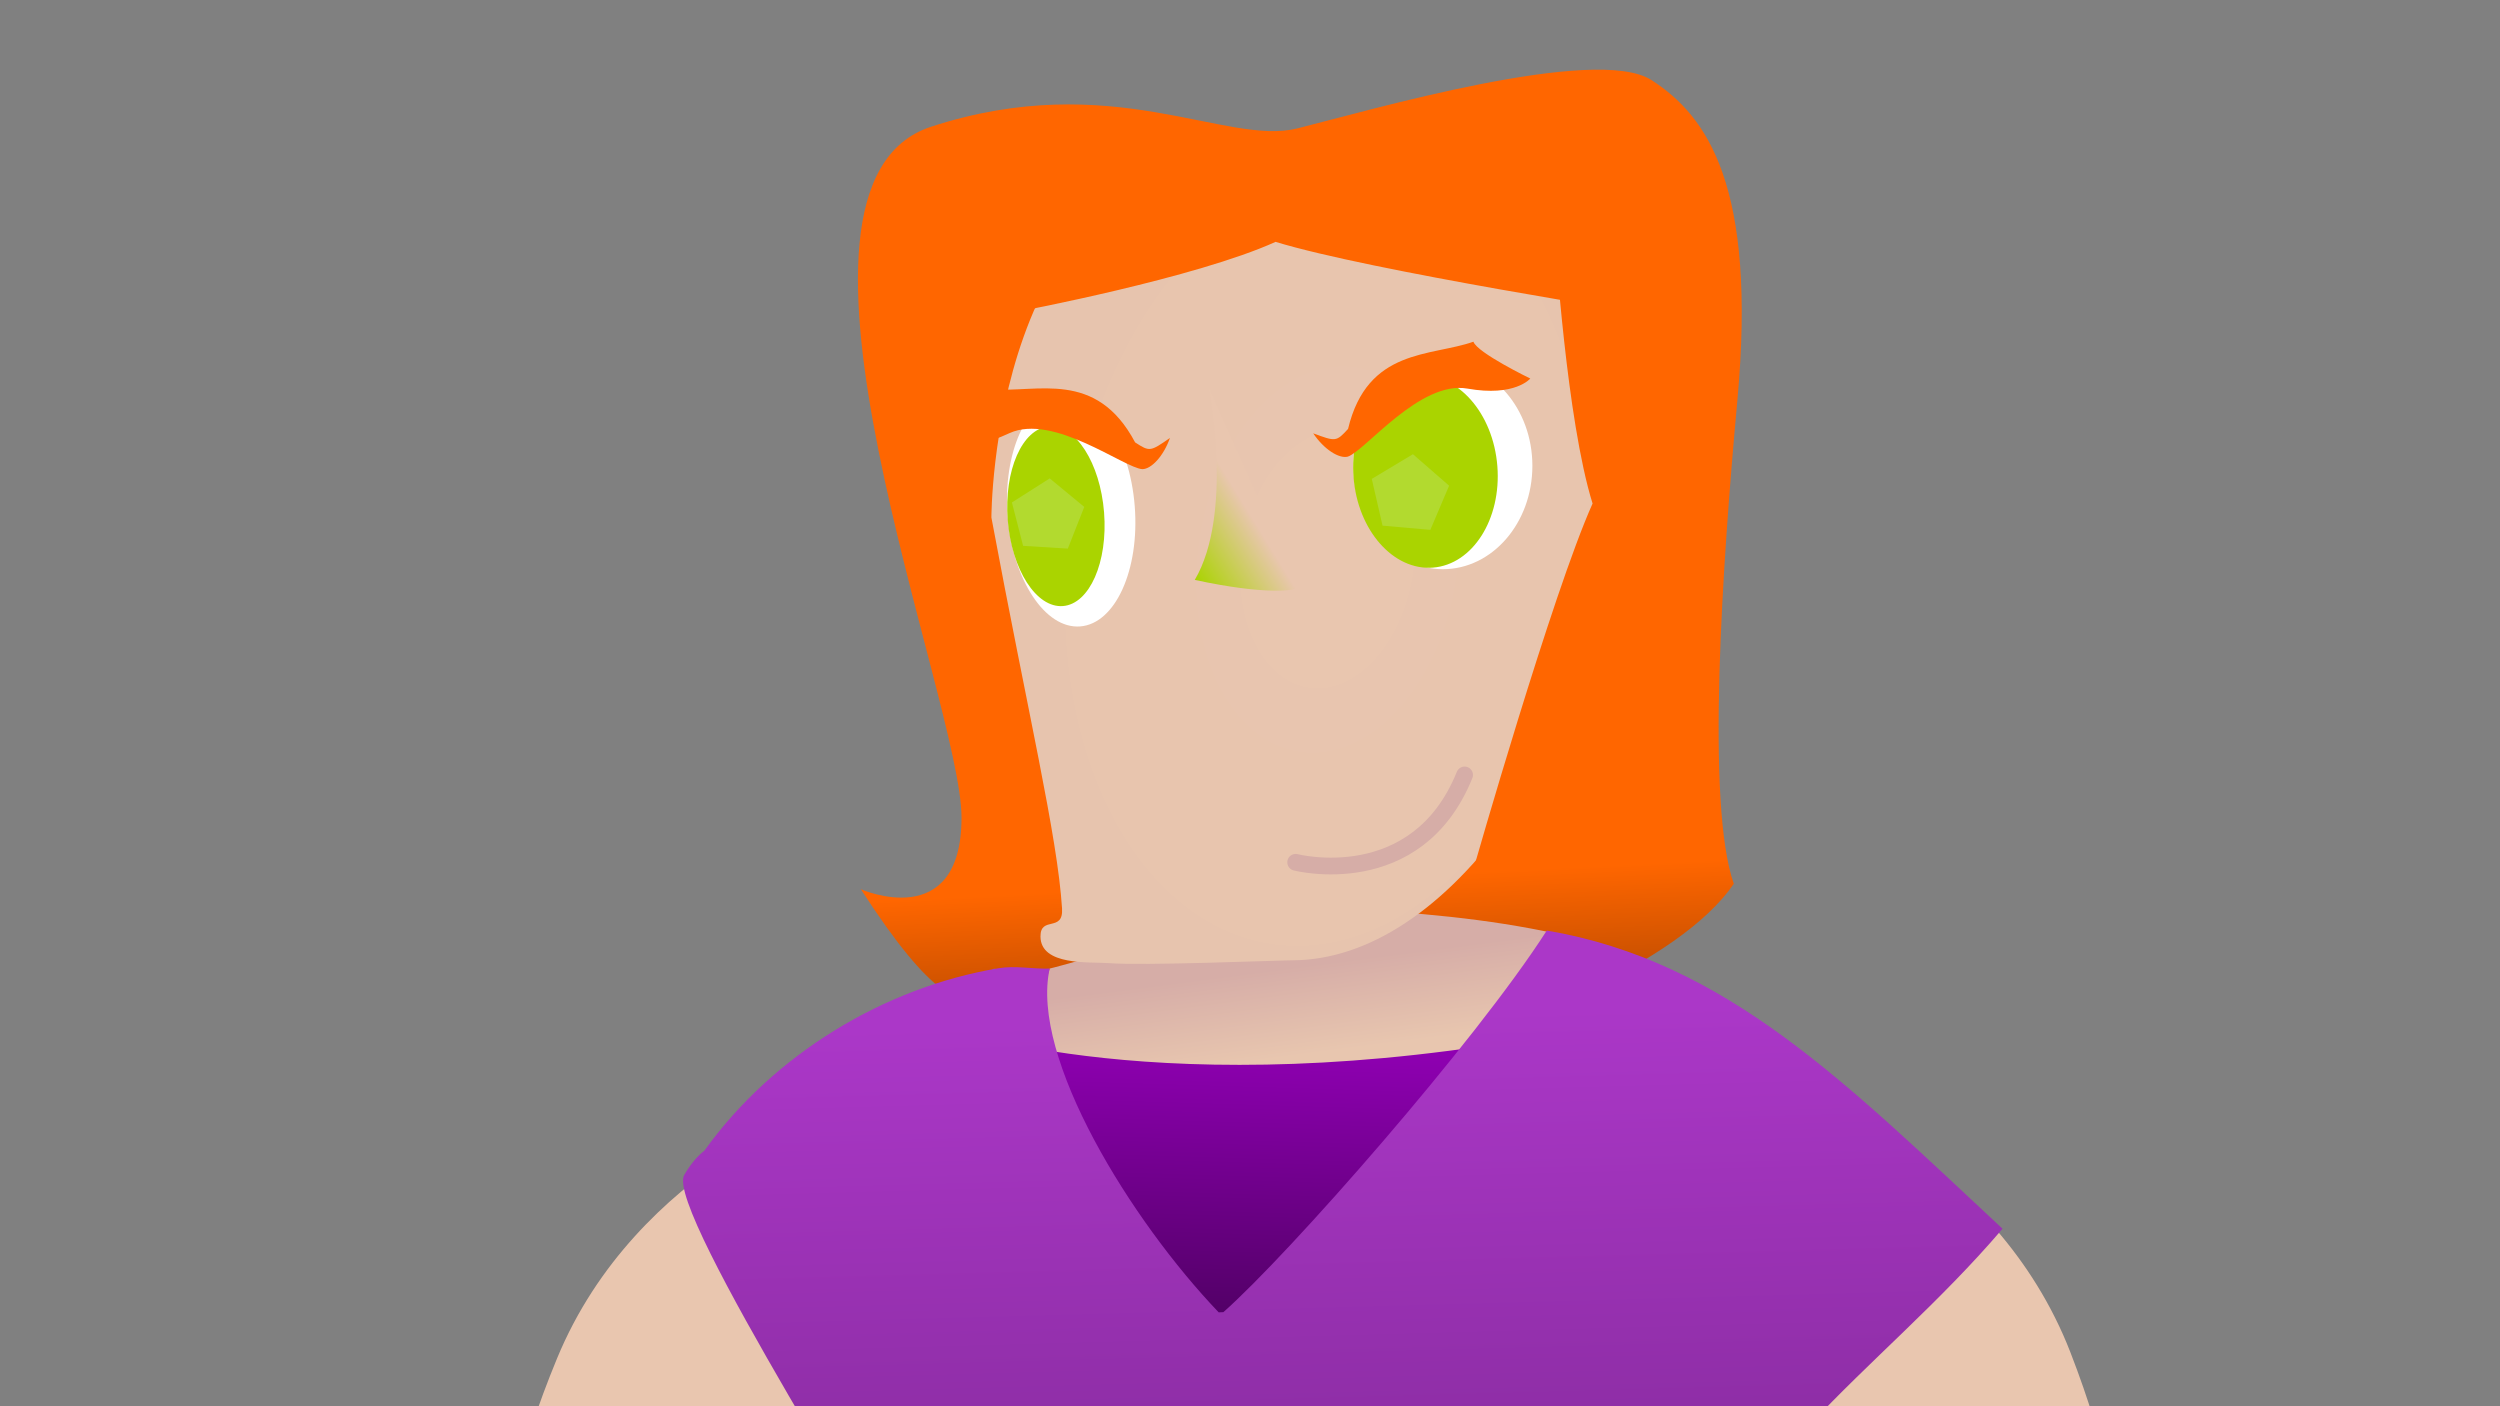 <?xml version="1.0" encoding="UTF-8" standalone="no"?>
<!-- Created with Inkscape (http://www.inkscape.org/) -->

<svg
   xmlns:dc="http://purl.org/dc/elements/1.1/"
   xmlns:cc="http://creativecommons.org/ns#"
   xmlns:rdf="http://www.w3.org/1999/02/22-rdf-syntax-ns#"
   xmlns:svg="http://www.w3.org/2000/svg"
   xmlns="http://www.w3.org/2000/svg"
   xmlns:xlink="http://www.w3.org/1999/xlink"
   xmlns:sodipodi="http://sodipodi.sourceforge.net/DTD/sodipodi-0.dtd"
   xmlns:inkscape="http://www.inkscape.org/namespaces/inkscape"
   width="1920"
   height="1080"
   viewBox="0 0 508 285.75"
   version="1.1"
   id="svg8"
   inkscape:version="0.92.2 (5c3e80d, 2017-08-06)"
   sodipodi:docname="geepm normal.svg"
   inkscape:export-filename="/home/mbrickn/Projects/aXVI/game/images/characters/geepm/geepm normal.png"
   inkscape:export-xdpi="96"
   inkscape:export-ydpi="96">
  <rect x="0" y="0" width="508" height="285.75" fill="#808080" stroke="none"/>
  <title
     id="title4294">GeePM</title>
  <defs
     id="defs2">
    <linearGradient
       inkscape:collect="always"
       id="linearGradient905">
      <stop
         style="stop-color:#e9c6af;stop-opacity:1;"
         offset="0"
         id="stop901" />
      <stop
         style="stop-color:#e6c3ad;stop-opacity:1"
         offset="1"
         id="stop903" />
    </linearGradient>
    <linearGradient
       inkscape:collect="always"
       id="linearGradient4397">
      <stop
         style="stop-color:#aad400;stop-opacity:1"
         offset="0"
         id="stop4393" />
      <stop
         style="stop-color:#e9c6af;stop-opacity:1"
         offset="1"
         id="stop4395" />
    </linearGradient>
    <linearGradient
       inkscape:collect="always"
       id="linearGradient4389">
      <stop
         style="stop-color:#ff6600;stop-opacity:1;"
         offset="0"
         id="stop4385" />
      <stop
         style="stop-color:#b74900;stop-opacity:1"
         offset="1"
         id="stop4387" />
    </linearGradient>
    <linearGradient
       inkscape:collect="always"
       id="linearGradient4381">
      <stop
         style="stop-color:#d6ada7;stop-opacity:1;"
         offset="0"
         id="stop4377" />
      <stop
         style="stop-color:#e8c6af;stop-opacity:1"
         offset="1"
         id="stop4379" />
    </linearGradient>
    <linearGradient
       inkscape:collect="always"
       id="linearGradient4373">
      <stop
         style="stop-color:#440055;stop-opacity:1;"
         offset="0"
         id="stop4369" />
      <stop
         style="stop-color:#9a00c0;stop-opacity:1"
         offset="1"
         id="stop4371" />
    </linearGradient>
    <linearGradient
       inkscape:collect="always"
       id="linearGradient4357">
      <stop
         style="stop-color:#440055;stop-opacity:1;"
         offset="0"
         id="stop4353" />
      <stop
         style="stop-color:#5a0070;stop-opacity:1"
         offset="1"
         id="stop4355" />
    </linearGradient>
    <linearGradient
       inkscape:collect="always"
       id="linearGradient4349">
      <stop
         style="stop-color:#ab37c8;stop-opacity:1;"
         offset="0"
         id="stop4345" />
      <stop
         style="stop-color:#5c1e6b;stop-opacity:1"
         offset="1"
         id="stop4347" />
    </linearGradient>
    <linearGradient
       inkscape:collect="always"
       id="linearGradient4333">
      <stop
         style="stop-color:#e9c6af;stop-opacity:1;"
         offset="0"
         id="stop4329" />
      <stop
         style="stop-color:#e1bfa9;stop-opacity:1"
         offset="1"
         id="stop4331" />
    </linearGradient>
    <linearGradient
       inkscape:collect="always"
       id="linearGradient4325">
      <stop
         style="stop-color:#e9c6af;stop-opacity:1;"
         offset="0"
         id="stop4321" />
      <stop
         style="stop-color:#e7c5af;stop-opacity:1"
         offset="1"
         id="stop4323" />
    </linearGradient>
    <linearGradient
       inkscape:collect="always"
       id="linearGradient4317">
      <stop
         style="stop-color:#e9c6af;stop-opacity:1;"
         offset="0"
         id="stop4313" />
      <stop
         style="stop-color:#e7c5af;stop-opacity:1"
         offset="1"
         id="stop4315" />
    </linearGradient>
    <linearGradient
       inkscape:collect="always"
       id="linearGradient4307">
      <stop
         style="stop-color:#440055;stop-opacity:1"
         offset="0"
         id="stop4303" />
      <stop
         style="stop-color:#ab37c8;stop-opacity:1"
         offset="1"
         id="stop4305" />
    </linearGradient>
    <linearGradient
       inkscape:collect="always"
       xlink:href="#linearGradient4307"
       id="linearGradient4309"
       x1="368.986"
       y1="468.359"
       x2="366.71"
       y2="428.405"
       gradientUnits="userSpaceOnUse" />
    <linearGradient
       inkscape:collect="always"
       xlink:href="#linearGradient4317"
       id="linearGradient4319"
       x1="1767.942"
       y1="706.965"
       x2="1807.934"
       y2="1109.227"
       gradientUnits="userSpaceOnUse"
       gradientTransform="matrix(0.42,0,0,0.42,-76.756,191.136)" />
    <linearGradient
       inkscape:collect="always"
       xlink:href="#linearGradient4325"
       id="linearGradient4327"
       x1="1186.636"
       y1="734.657"
       x2="1148.046"
       y2="1083.005"
       gradientUnits="userSpaceOnUse"
       gradientTransform="matrix(0.42,0,0,0.42,-76.756,191.136)" />
    <linearGradient
       inkscape:collect="always"
       xlink:href="#linearGradient4333"
       id="linearGradient4335"
       x1="405.138"
       y1="306.572"
       x2="406.556"
       y2="441.242"
       gradientUnits="userSpaceOnUse"
       gradientTransform="matrix(1.587,0,0,1.587,-76.756,191.136)" />
    <linearGradient
       inkscape:collect="always"
       xlink:href="#linearGradient4333"
       id="linearGradient4343"
       x1="310.648"
       y1="354.414"
       x2="376.556"
       y2="354.414"
       gradientUnits="userSpaceOnUse"
       gradientTransform="matrix(1.587,0,0,1.587,-76.756,191.136)" />
    <linearGradient
       inkscape:collect="always"
       xlink:href="#linearGradient4349"
       id="linearGradient4351"
       x1="381.841"
       y1="130.848"
       x2="385.792"
       y2="274.517"
       gradientUnits="userSpaceOnUse"
       gradientTransform="matrix(1.587,0,0,1.587,-76.756,191.136)" />
    <linearGradient
       inkscape:collect="always"
       xlink:href="#linearGradient4357"
       id="linearGradient4359"
       x1="379.155"
       y1="299.49"
       x2="381.22"
       y2="270.804"
       gradientUnits="userSpaceOnUse"
       gradientTransform="matrix(1.587,0,0,1.587,-76.756,191.136)" />
    <linearGradient
       inkscape:collect="always"
       xlink:href="#linearGradient4373"
       id="linearGradient4375"
       x1="375.815"
       y1="177.108"
       x2="377.288"
       y2="127.916"
       gradientUnits="userSpaceOnUse"
       gradientTransform="matrix(1.587,0,0,1.587,-76.756,191.136)" />
    <linearGradient
       inkscape:collect="always"
       xlink:href="#linearGradient4381"
       id="linearGradient4383"
       x1="381.559"
       y1="136.072"
       x2="383.038"
       y2="147.397"
       gradientUnits="userSpaceOnUse"
       gradientTransform="matrix(1.587,0,0,1.587,-76.756,184.534)" />
    <linearGradient
       inkscape:collect="always"
       xlink:href="#linearGradient4389"
       id="linearGradient4391"
       x1="396.805"
       y1="124.01"
       x2="397.639"
       y2="141.159"
       gradientUnits="userSpaceOnUse"
       gradientTransform="matrix(1.587,0,0,1.587,-76.756,184.534)" />
    <linearGradient
       inkscape:collect="always"
       xlink:href="#linearGradient4397"
       id="linearGradient4399"
       x1="372.589"
       y1="74.839"
       x2="381.472"
       y2="69.375"
       gradientUnits="userSpaceOnUse"
       gradientTransform="matrix(1.587,0,0,1.587,-76.756,191.136)" />
    <linearGradient
       inkscape:collect="always"
       xlink:href="#linearGradient4307"
       id="linearGradient4334"
       gradientUnits="userSpaceOnUse"
       x1="368.986"
       y1="468.359"
       x2="366.71"
       y2="428.405" />
    <linearGradient
       inkscape:collect="always"
       xlink:href="#linearGradient4307"
       id="linearGradient4336"
       gradientUnits="userSpaceOnUse"
       x1="368.986"
       y1="468.359"
       x2="366.71"
       y2="428.405" />
    <radialGradient
       inkscape:collect="always"
       xlink:href="#linearGradient905"
       id="radialGradient907"
       cx="541.426"
       cy="305.794"
       fx="541.426"
       fy="305.794"
       r="68.283"
       gradientTransform="matrix(1.529,0.218,-0.327,2.289,-186.381,-512.237)"
       gradientUnits="userSpaceOnUse" />
  </defs>
  <sodipodi:namedview
     id="base"
     pagecolor="#ffffff"
     bordercolor="#666666"
     borderopacity="1.0"
     inkscape:pageopacity="0.0"
     inkscape:pageshadow="2"
     inkscape:zoom="0.12374369"
     inkscape:cx="-1008.642"
     inkscape:cy="1370.7395"
     inkscape:document-units="mm"
     inkscape:current-layer="layer3"
     showgrid="false"
     inkscape:window-width="1920"
     inkscape:window-height="1016"
     inkscape:window-x="0"
     inkscape:window-y="27"
     inkscape:window-maximized="1"
     units="px"
     inkscape:pagecheckerboard="true"
     inkscape:document-rotation="0"
     fit-margin-top="0"
     fit-margin-left="0"
     fit-margin-right="0"
     fit-margin-bottom="0">
    <inkscape:grid
       type="xygrid"
       id="grid4485"
       originx="-271.691"
       originy="192.053" />
  </sodipodi:namedview>
  <g
     inkscape:label="Head"
     inkscape:groupmode="layer"
     id="layer1"
     transform="translate(-271.691,-203.302)"
     style="display:inline">
    <path
       style="display:inline;fill:url(#linearGradient4391);fill-opacity:1;stroke:none;stroke-width:1.028px;stroke-linecap:butt;stroke-linejoin:miter;stroke-opacity:1"
       d="m 446.622,383.997 c 0,0 20.452,9.046 20.452,-14.57 0,-23.616 -42.903,-128.377 -6.207,-140.367 36.696,-11.995 59.95,3.993 74.483,0.327 14.533,-3.633 60.676,-17.077 71.939,-9.802 11.263,7.265 21.437,21.436 17.44,65.036 -3.081,33.617 -6.404,82.067 -0.73,98.27 -21.546,31.665 -140.177,60.842 -147.654,21.925 -6.276,-18.014 -0.101,25.111 -29.723,-20.819 z"
       id="path4523"
       inkscape:connector-curvature="0"
       sodipodi:nodetypes="csccccccc" />
    <path
       style="display:inline;fill:url(#linearGradient4383);fill-opacity:1;stroke:none;stroke-width:0.614px;stroke-linecap:butt;stroke-linejoin:miter;stroke-opacity:1"
       d="m 484.988,400.113 c 0,0 23.789,-5.693 28.599,-12.986 32.872,0.535 63.666,1.292 89.284,10.013 -21.008,38.091 -77.179,97.495 -77.179,97.495 0,0 -48.2,-73.156 -40.704,-94.521 z"
       id="path4591"
       inkscape:connector-curvature="0"
       sodipodi:nodetypes="ccccc" />
  </g>
  <g
     inkscape:groupmode="layer"
     id="layer3"
     inkscape:label="Body"
     style="display:inline"
     transform="translate(-271.691,-192.052)">
    <path
       sodipodi:nodetypes="cscccccccc"
       inkscape:connector-curvature="0"
       id="path4289"
       d="m 550.186,635.554 c 0,0 -33.458,26.822 -34.602,69.328 -1.145,42.505 10.356,50.306 10.356,50.306 0,0 -15.271,23.526 1.083,65.297 16.355,41.771 21.397,52.641 21.397,52.641 l 43.535,-6.88 c 0,0 20.894,-99.332 -13.833,-120.761 23.756,-38.022 29.434,-69.814 8.281,-96.474 -12.807,-4.047 -36.217,-13.458 -36.217,-13.458 z"
       style="fill:url(#linearGradient4335);fill-opacity:1;stroke:none;stroke-width:0.614px;stroke-linecap:butt;stroke-linejoin:miter;stroke-opacity:1" />
    <path
       style="fill:url(#linearGradient4343);fill-opacity:1;stroke:none;stroke-width:0.614px;stroke-linecap:butt;stroke-linejoin:miter;stroke-opacity:1"
       d="m 489.609,631.563 c -30.578,7.704 -71.412,57.826 -56.034,108.445 0,0 -21.122,18.454 -16.812,63.105 4.31,44.651 26.217,72.369 26.217,72.369 l 45.49,-0.745 c 0,0 29.223,-92.112 1.679,-122.219 20.019,-54.288 21.354,-58.798 30.617,-98.107 -11.212,-7.395 -31.157,-22.848 -31.157,-22.848 z"
       id="path4287"
       inkscape:connector-curvature="0"
       sodipodi:nodetypes="ccccccccc" />
    <path
       style="fill:url(#linearGradient4327);fill-opacity:1;stroke:none;stroke-width:0.614px;stroke-linecap:butt;stroke-linejoin:miter;stroke-opacity:1"
       d="m 441.902,415.661 c 0,0 -40.819,13.142 -57.032,52.45 -16.213,39.308 -8.247,50.694 -8.247,50.694 0,0 -22.652,16.542 -22.252,61.399 0.399,44.857 24.004,61.669 24.004,61.669 l 2.075,-0.334 c -1.099,3.326 -1.384,6.971 -0.65,10.651 1.4,7.02 3.323,19.213 9.158,22.821 3.595,2.223 21.567,-1.878 25.892,-2.74 11.346,-2.262 8.3,-16.926 6.038,-28.272 -0.625,-3.133 -1.921,-5.961 -3.705,-8.368 l 2.28,-0.367 c 4.752,9.986 10.886,22.959 12.571,18.562 0.642,-1.677 3.535,-8.243 2.801,-11.906 -1.175,-5.867 -6.178,-16.092 -9.136,-22.299 8.52,-23.644 20.841,-68.181 3.141,-91.289 35.743,-27.063 52.375,-54.746 42.109,-87.193 -10.524,-8.345 -29.045,-25.478 -29.045,-25.478 z"
       id="path4571"
       inkscape:connector-curvature="0" />
    <path
       style="fill:url(#linearGradient4375);fill-opacity:1;stroke:none;stroke-width:0.614px;stroke-linecap:butt;stroke-linejoin:miter;stroke-opacity:1"
       d="m 466.634,401.438 c 0,0 46.295,16.262 128.752,-0.807 -79.129,67.394 -79.468,67.394 -79.468,67.394 z"
       id="path4294"
       inkscape:connector-curvature="0"
       sodipodi:nodetypes="cccc" />
    <path
       style="fill:url(#radialGradient907);stroke:none;stroke-width:2.101px;stroke-linecap:butt;stroke-linejoin:miter;stroke-opacity:1;fill-opacity:1"
       d="m 473.143,297.209 c 7.384,39.638 13.424,64.677 14.354,79.423 0.313,4.961 -4.413,1.432 -4.38,5.734 0.046,5.981 10.005,5.111 13.554,5.381 7.577,0.578 34.171,-0.545 37.695,-0.562 30.563,-0.143 62.565,-41.015 75.342,-110.987 0,0 0,-52.526 -84.041,-52.525 -52.525,5e-5 -52.525,73.536 -52.525,73.536 z"
       id="path4487"
       inkscape:connector-curvature="0"
       sodipodi:nodetypes="csssscsc" />
    <ellipse
       ry="21.01"
       rx="18.196"
       cy="286.704"
       cx="564.875"
       id="ellipse4497"
       style="fill:#ffffff;fill-opacity:1;stroke:none;stroke-width:8.533;stroke-linecap:round;stroke-linejoin:round;stroke-miterlimit:4;stroke-dasharray:none;stroke-opacity:1;paint-order:stroke fill markers" />
    <path
       sodipodi:nodetypes="ccc"
       style="fill:url(#linearGradient4399);fill-opacity:1;stroke:none;stroke-width:1.398;stroke-linecap:butt;stroke-linejoin:miter;stroke-miterlimit:4;stroke-dasharray:none;stroke-opacity:1"
       d="m 517.372,270.992 c 0,0 5.027,25.432 -2.901,38.898 14.573,3.145 20.865,2.209 20.917,1.434"
       id="path4489"
       inkscape:connector-curvature="0" />
    <ellipse
       ry="23.494"
       rx="12.953"
       cy="333.312"
       cx="464.693"
       id="ellipse4499"
       style="fill:#ffffff;fill-opacity:1;stroke:none;stroke-width:9.324;stroke-linecap:round;stroke-linejoin:round;stroke-miterlimit:4;stroke-dasharray:none;stroke-opacity:1;paint-order:stroke fill markers"
       transform="rotate(-4.489)" />
    <ellipse
       style="fill:#aad400;fill-opacity:1;stroke:none;stroke-width:7.165;stroke-linecap:round;stroke-linejoin:round;stroke-miterlimit:4;stroke-dasharray:none;stroke-opacity:1;paint-order:stroke fill markers"
       id="path4491"
       cx="461.518"
       cy="334.103"
       rx="9.819"
       ry="18.303"
       transform="rotate(-4.489)" />
    <ellipse
       style="fill:#aad400;fill-opacity:1;stroke:none;stroke-width:7.385;stroke-linecap:round;stroke-linejoin:round;stroke-miterlimit:4;stroke-dasharray:none;stroke-opacity:1;paint-order:stroke fill markers"
       id="path4493"
       cx="537.088"
       cy="330.964"
       rx="14.654"
       ry="19.539"
       transform="rotate(-4.489)" />
    <path
       style="fill:none;fill-opacity:1;stroke:#d6ada7;stroke-width:3.402;stroke-linecap:round;stroke-linejoin:miter;stroke-miterlimit:4;stroke-dasharray:none;stroke-opacity:1;paint-order:stroke fill markers"
       d="m 534.97,367.272 c 0,0 24.602,6.354 34.327,-17.753"
       id="path4520"
       inkscape:connector-curvature="0"
       sodipodi:nodetypes="cc" />
    <path
       sodipodi:type="star"
       style="display:inline;opacity:0.186;fill:#d5f6ff;fill-opacity:1;stroke:none;stroke-width:13.026;stroke-linecap:round;stroke-linejoin:round;stroke-miterlimit:4;stroke-dasharray:none;stroke-dashoffset:0;stroke-opacity:1;paint-order:stroke fill markers"
       id="path4559"
       sodipodi:sides="5"
       sodipodi:cx="484.51606"
       sodipodi:cy="296.99346"
       sodipodi:r1="7.7460113"
       sodipodi:r2="6.266655"
       sodipodi:arg1="1.0040671"
       sodipodi:arg2="1.6323856"
       inkscape:flatsided="true"
       inkscape:rounded="0"
       inkscape:randomized="0"
       d="m 488.675,303.528 -9.089,-0.56 -2.276,-8.817 7.682,-4.889 7.023,5.796 z"
       inkscape:transform-center-x="-0.14736835"
       inkscape:transform-center-y="-0.59815436" />
    <path
       sodipodi:type="star"
       style="display:inline;opacity:0.186;fill:#d5f6ff;fill-opacity:1;stroke:none;stroke-width:10.397;stroke-linecap:round;stroke-linejoin:round;stroke-miterlimit:4;stroke-dasharray:none;stroke-dashoffset:0;stroke-opacity:1;paint-order:stroke fill markers"
       id="path4561"
       sodipodi:sides="5"
       sodipodi:cx="558.06907"
       sodipodi:cy="292.60568"
       sodipodi:r1="8.2949963"
       sodipodi:r2="6.7107935"
       sodipodi:arg1="1.0303768"
       sodipodi:arg2="1.6586954"
       inkscape:flatsided="true"
       inkscape:rounded="0"
       inkscape:randomized="0"
       d="m 562.337,299.719 -9.714,-0.856 -2.188,-9.503 8.362,-5.017 7.355,6.402 z"
       inkscape:transform-center-x="-0.22487252"
       inkscape:transform-center-y="-0.57507784" />
    <path
       style="fill:#ff6600;fill-opacity:1;stroke:none;stroke-width:0.831px;stroke-linecap:butt;stroke-linejoin:miter;stroke-opacity:1"
       d="m 478.872,255.302 c 0,0 35.854,-6.764 52.018,-14.106 19.103,5.877 76.462,14.838 76.462,14.838 l -7.695,-37.472 -69.357,1.76 -53.224,-0.662 z"
       id="path4525"
       inkscape:connector-curvature="0"
       sodipodi:nodetypes="ccccccc" />
    <path
       style="fill:#ff6600;fill-opacity:1;stroke:none;stroke-width:0.614px;stroke-linecap:butt;stroke-linejoin:miter;stroke-opacity:1"
       d="m 545.549,284.847 c 3.53,-1.152 14.663,-15.543 24.32,-13.83 9.657,1.713 12.778,-2.045 12.778,-2.045 0,0 -10.801,-5.234 -11.556,-7.485 -8.607,3.047 -21.54,1.268 -25.475,17.721 -2.395,2.612 -2.494,2.6 -7.081,0.897 2.168,3.235 5.221,5.187 7.015,4.742 z"
       id="path4561-7"
       inkscape:connector-curvature="0"
       sodipodi:nodetypes="ccccccc" />
    <path
       sodipodi:nodetypes="cccccccc"
       inkscape:connector-curvature="0"
       id="path4563"
       d="m 503.817,287.387 c -3.705,-0.234 -18.079,-11.39 -27.003,-7.32 -8.923,4.07 -6.202,0.694 -6.202,0.694 0,0 2.471,-7.249 2.639,-9.617 9.096,0.802 21.174,-4.151 29.093,10.799 2.972,1.931 3.065,1.895 7.081,-0.899 -1.292,3.674 -3.761,6.326 -5.609,6.343 z"
       style="fill:#ff6600;fill-opacity:1;stroke:none;stroke-width:0.614px;stroke-linecap:butt;stroke-linejoin:miter;stroke-opacity:1" />
    <path
       style="fill:url(#linearGradient4319);fill-opacity:1;stroke:none;stroke-width:0.614px;stroke-linecap:butt;stroke-linejoin:miter;stroke-opacity:1"
       d="m 636.523,413.224 c 0,0 -18.885,16.731 -29.587,24.847 -10.962,32.218 5.071,60.253 40.224,88.078 -18.121,22.632 -6.924,67.151 1.079,91.044 -0.021,0.042 -0.041,0.08 -0.062,0.123 -2.958,6.17 -8.126,16.611 -9.334,22.553 -0.745,3.662 2.129,10.236 2.767,11.915 1.641,4.319 7.606,-8.057 12.345,-17.945 -0.229,0.951 -0.397,1.927 -0.493,2.929 -0.68,7.126 -2.349,19.356 2.201,24.491 2.803,3.164 21.195,4.41 25.586,4.829 11.517,1.1 12.821,-13.821 13.92,-25.338 0,0 23.961,-16.301 25.325,-61.139 1.364,-44.838 -20.927,-61.863 -20.927,-61.863 0,0 8.21,-11.213 -7.155,-50.861 -15.364,-39.648 -55.891,-53.664 -55.891,-53.664 z"
       id="path4569"
       inkscape:connector-curvature="0" />
    <path
       style="fill:url(#linearGradient4351);fill-opacity:1;stroke:none;stroke-width:2.101px;stroke-linecap:butt;stroke-linejoin:miter;stroke-opacity:1"
       d="m 585.996,381.14 c -14.524,22.663 -52.398,65.772 -65.716,77.544 -0.322,0.013 -0.633,0.024 -0.952,0.036 -17.713,-18.517 -38.378,-51.773 -34.341,-69.857 -3.597,0.123 -6.88,-0.658 -10.478,-0.053 -23.103,3.886 -45.601,17.436 -59.688,37.056 -1.472,1.147 -2.836,2.766 -4.098,4.947 -4.101,7.085 45.196,82.68 46.797,89.792 2.722,58.394 5.086,59.064 -1.082,113.347 l 151.76,-11.543 c -4.609,-27.752 3.872,-78.522 6.521,-95.72 5.575,-36.197 38.642,-55.306 63.889,-84.96 -31.631,-29.427 -56.04,-54.358 -92.611,-60.589 z"
       id="path4530"
       inkscape:connector-curvature="0"
       sodipodi:nodetypes="ccccccccccsccc" />
    <path
       style="fill:url(#linearGradient4359);fill-opacity:1;stroke:none;stroke-width:0.53px;stroke-linecap:butt;stroke-linejoin:miter;stroke-opacity:1"
       d="m 458.778,624.279 149.42,-1.871 v 0 c 4.103,20.629 0.863,29.686 -9.922,46.137 l -67.72,-13.373 1.16,-10.154 -7.496,-0.033 -3.455,9.425 -70.894,8.568 c 0.013,-18.473 1.223,-23.277 8.906,-38.7 z"
       id="path4575"
       inkscape:connector-curvature="0"
       sodipodi:nodetypes="cccccccccc" />
    <g
       id="g4297"
       style="fill:url(#linearGradient4309);fill-opacity:1"
       transform="matrix(1.587,0,0,1.587,-76.756,191.136)">
      <path
         sodipodi:nodetypes="ccccscc"
         inkscape:connector-curvature="0"
         id="path4293"
         d="m 327.536,431.273 28.668,-0.47 c 0,0 -0.199,39.377 -2.198,43.7 -51.819,3.116 -60.134,4.937 -61.037,1.247 -0.903,-3.69 -0.202,-19.984 3.446,-19.984 3.647,0 20.626,0.437 22.709,-2.914 2.083,-3.351 8.413,-21.579 8.413,-21.579 z"
         style="fill:url(#linearGradient4334);fill-opacity:1;stroke:none;stroke-width:0.387px;stroke-linecap:butt;stroke-linejoin:miter;stroke-opacity:1" />
      <path
         style="fill:url(#linearGradient4336);fill-opacity:1;stroke:none;stroke-width:0.387px;stroke-linecap:butt;stroke-linejoin:miter;stroke-opacity:1"
         d="m 393.984,429.788 27.436,-4.336 c 0,0 1.033,43.243 -0.965,47.566 -51.819,3.116 -43.788,4.575 -44.691,0.885 -0.004,-10.867 7.378,-18.385 9.808,-22.536 2.083,-3.351 8.413,-21.579 8.413,-21.579 z"
         id="path4295"
         inkscape:connector-curvature="0"
         sodipodi:nodetypes="cccccc" />
    </g>
    <path
       sodipodi:nodetypes="ccccccc"
       inkscape:connector-curvature="0"
       id="path909"
       d="m 587.712,241.012 c 0,0 2.296,36.414 7.591,53.359 -8.185,18.233 -24.143,74.053 -24.143,74.053 l 38.134,-3.021 6.796,-69.046 7.212,-52.738 z"
       style="fill:#ff6600;fill-opacity:1;stroke:none;stroke-width:0.831px;stroke-linecap:butt;stroke-linejoin:miter;stroke-opacity:1" />
  </g>
</svg>

